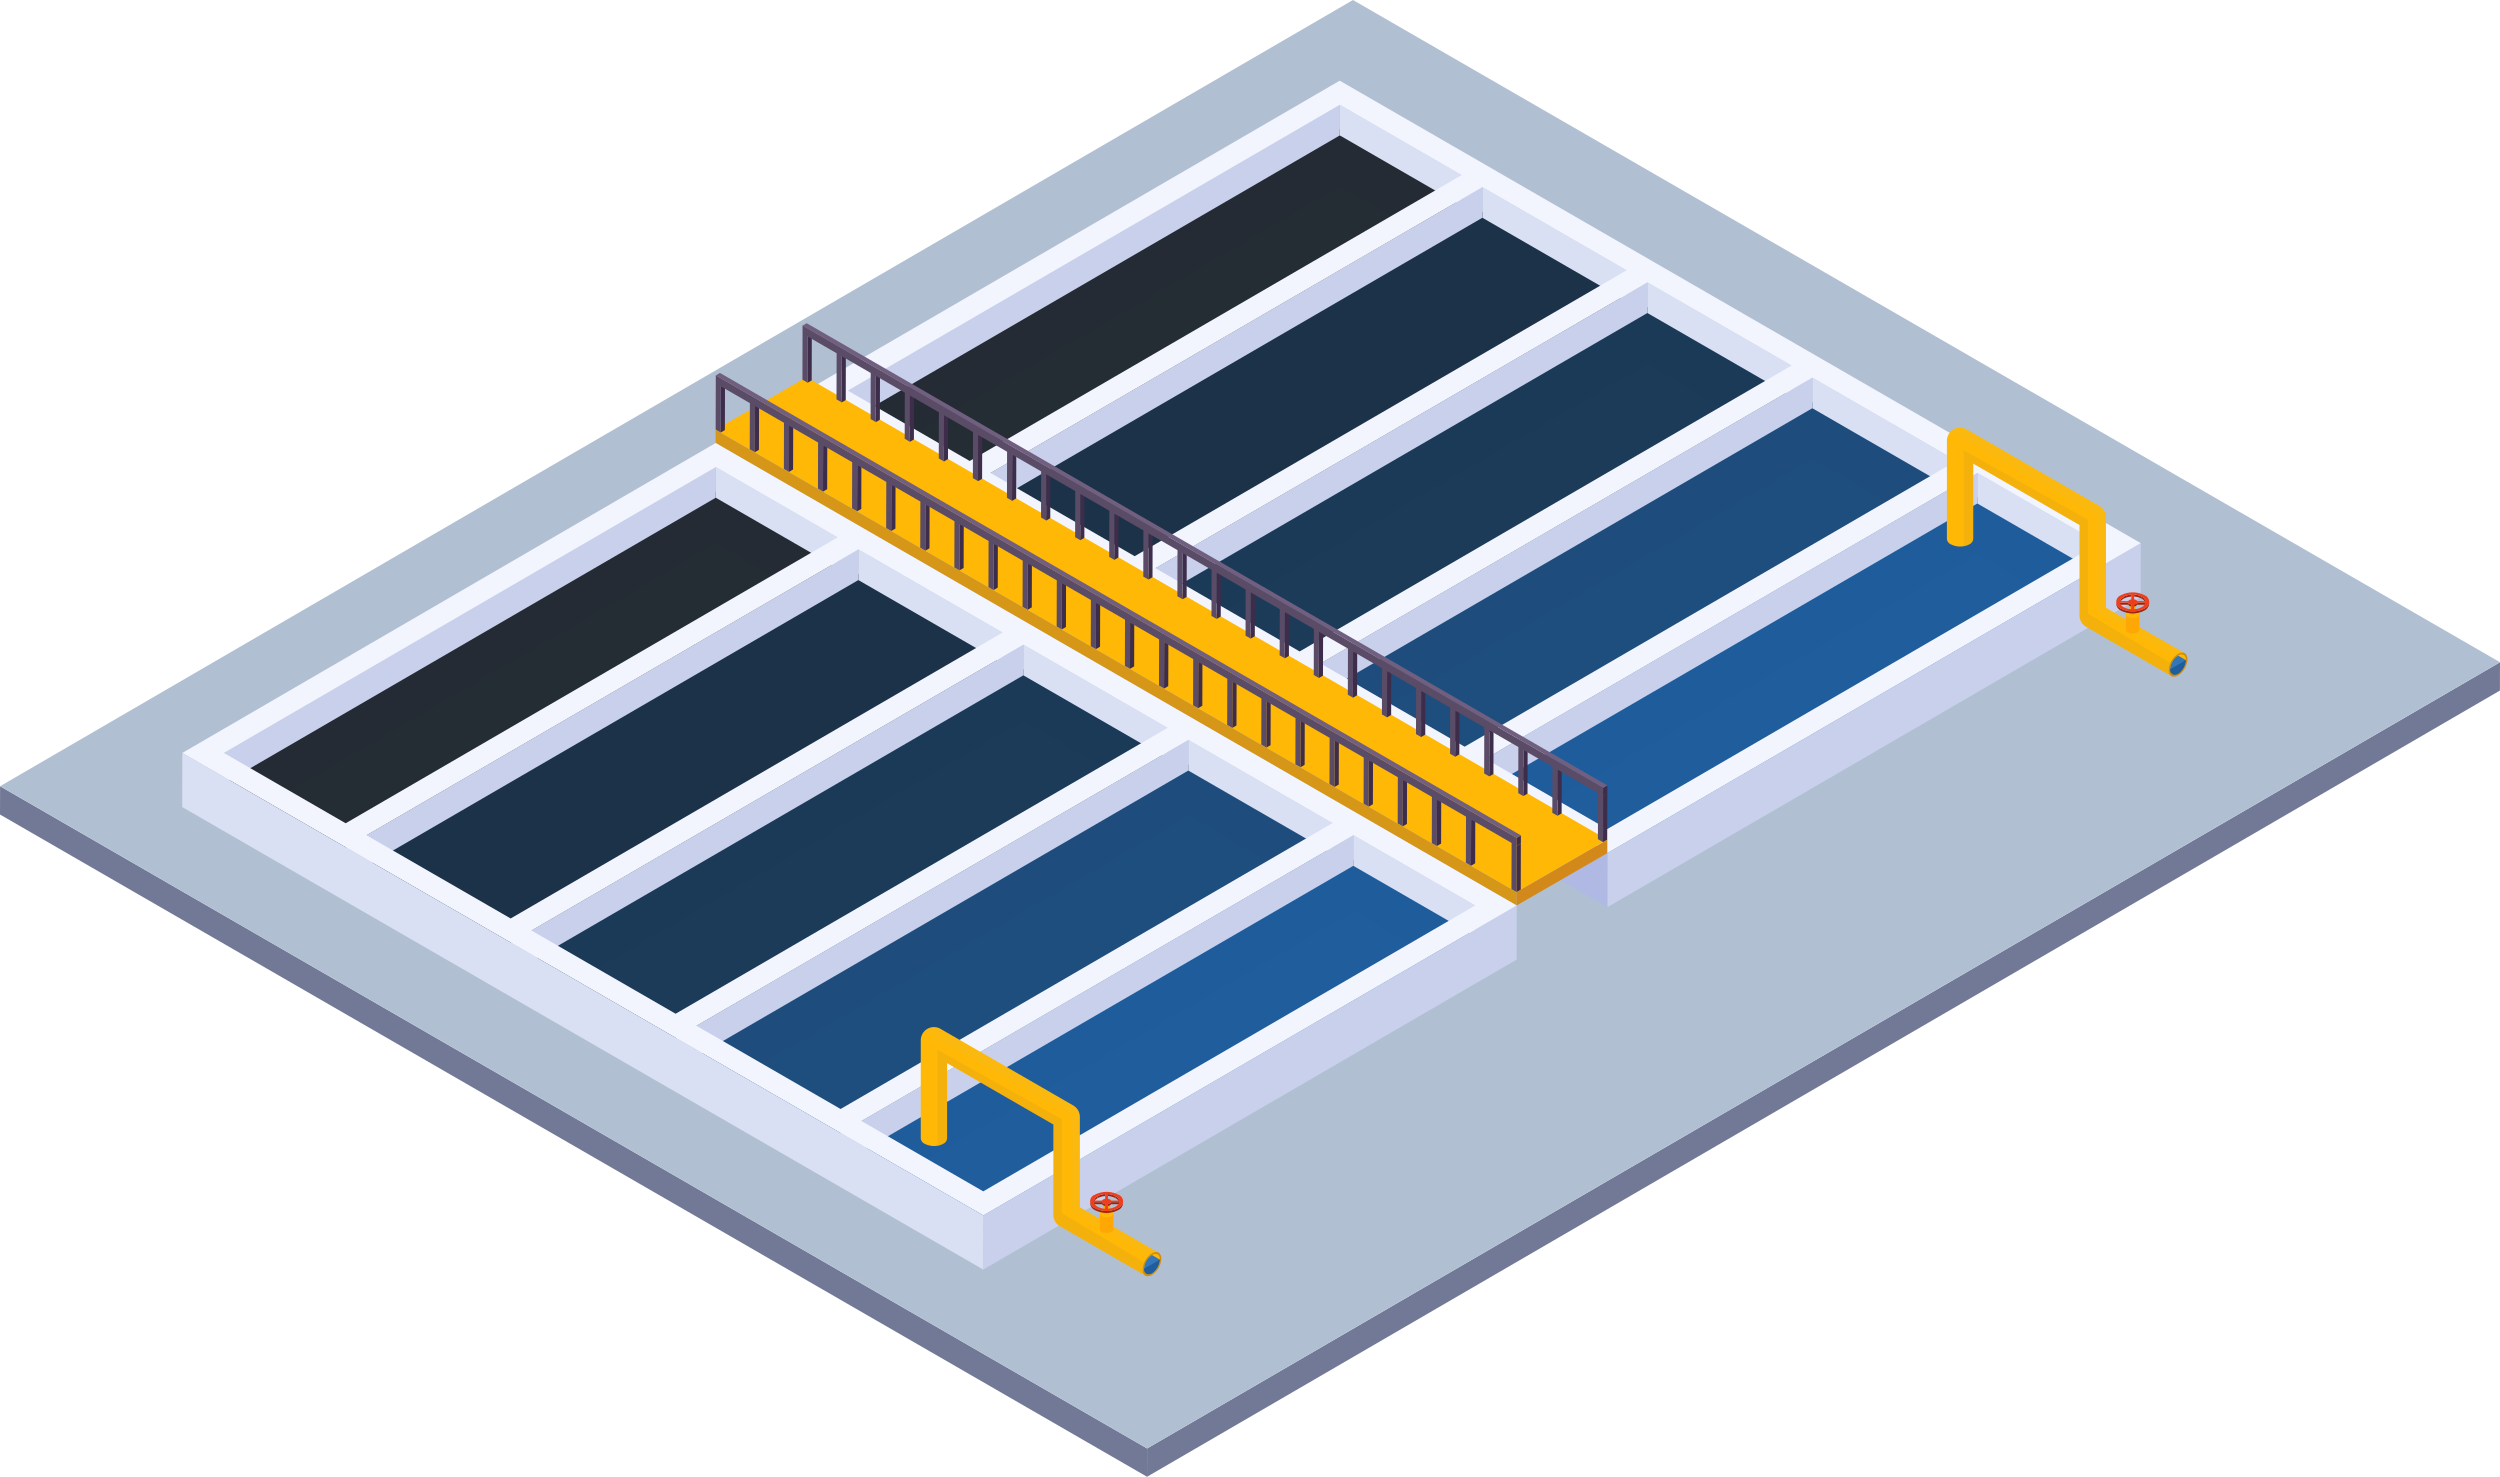 <svg xmlns="http://www.w3.org/2000/svg" xmlns:xlink="http://www.w3.org/1999/xlink" width="298.677" height="176.431" viewBox="0 0 298.677 176.431">
  <defs>
    <clipPath id="clip-path">
      <path id="Trazado_296748" data-name="Trazado 296748" d="M2263.986,195.438v.242a2.077,2.077,0,0,1,.913-.253v-.242A2.134,2.134,0,0,0,2263.986,195.438Z" transform="translate(-2263.986 -195.185)" fill="none"/>
    </clipPath>
    <clipPath id="clip-path-2">
      <path id="Trazado_296750" data-name="Trazado 296750" d="M2264.581,195.185v.242a2.094,2.094,0,0,1,.911.253l0-.242A2.141,2.141,0,0,0,2264.581,195.185Z" transform="translate(-2264.581 -195.185)" fill="none"/>
    </clipPath>
    <clipPath id="clip-path-3">
      <path id="Trazado_296753" data-name="Trazado 296753" d="M2263.776,195.835v.24a.813.813,0,0,1,.439-.527v-.242A.821.821,0,0,0,2263.776,195.835Z" transform="translate(-2263.776 -195.306)" fill="none"/>
    </clipPath>
    <clipPath id="clip-path-4">
      <path id="Trazado_296755" data-name="Trazado 296755" d="M2265.017,195.306l0,.242a.809.809,0,0,1,.433.527v-.24A.821.821,0,0,0,2265.017,195.306Z" transform="translate(-2265.017 -195.306)" fill="none"/>
    </clipPath>
    <clipPath id="clip-path-5">
      <path id="Trazado_296759" data-name="Trazado 296759" d="M2264.244,195.651l0,.24a.324.324,0,0,0,.136.134.663.663,0,0,0,.229.079v-.24a.719.719,0,0,1-.232-.079A.347.347,0,0,1,2264.244,195.651Z" transform="translate(-2264.244 -195.651)" fill="none"/>
    </clipPath>
    <clipPath id="clip-path-6">
      <path id="Trazado_296761" data-name="Trazado 296761" d="M2264.578,195.864v.24a.68.68,0,0,0,.232-.079.315.315,0,0,0,.138-.134v-.24a.368.368,0,0,1-.138.134A.726.726,0,0,1,2264.578,195.864Z" transform="translate(-2264.578 -195.651)" fill="none"/>
    </clipPath>
    <clipPath id="clip-path-7">
      <path id="Trazado_296764" data-name="Trazado 296764" d="M2263.559,195.613v.24a.982.982,0,0,0,.57.8,3.069,3.069,0,0,0,2.784,0,.981.981,0,0,0,.578-.811v-.24a.981.981,0,0,1-.581.809,3.064,3.064,0,0,1-2.781,0A.968.968,0,0,1,2263.559,195.613Z" transform="translate(-2263.559 -195.603)" fill="none"/>
    </clipPath>
    <clipPath id="clip-path-8">
      <path id="Trazado_296779" data-name="Trazado 296779" d="M2322.651,161.164l0,.242a2.11,2.11,0,0,1,.914-.253v-.242A2.149,2.149,0,0,0,2322.651,161.164Z" transform="translate(-2322.651 -160.911)" fill="none"/>
    </clipPath>
    <clipPath id="clip-path-9">
      <path id="Trazado_296781" data-name="Trazado 296781" d="M2323.247,160.911v.242a2.087,2.087,0,0,1,.911.253v-.242A2.154,2.154,0,0,0,2323.247,160.911Z" transform="translate(-2323.247 -160.911)" fill="none"/>
    </clipPath>
    <clipPath id="clip-path-10">
      <path id="Trazado_296784" data-name="Trazado 296784" d="M2322.441,161.561v.242a.826.826,0,0,1,.441-.529l0-.242A.833.833,0,0,0,2322.441,161.561Z" transform="translate(-2322.441 -161.032)" fill="none"/>
    </clipPath>
    <clipPath id="clip-path-11">
      <path id="Trazado_296786" data-name="Trazado 296786" d="M2323.683,161.032v.242a.816.816,0,0,1,.435.529l0-.242A.808.808,0,0,0,2323.683,161.032Z" transform="translate(-2323.683 -161.032)" fill="none"/>
    </clipPath>
    <clipPath id="clip-path-12">
      <path id="Trazado_296790" data-name="Trazado 296790" d="M2322.909,161.377v.242a.337.337,0,0,0,.136.132.675.675,0,0,0,.232.079l0-.24a.68.68,0,0,1-.229-.079A.341.341,0,0,1,2322.909,161.377Z" transform="translate(-2322.909 -161.377)" fill="none"/>
    </clipPath>
    <clipPath id="clip-path-13">
      <path id="Trazado_296792" data-name="Trazado 296792" d="M2323.244,161.59v.24a.679.679,0,0,0,.232-.079.344.344,0,0,0,.137-.132v-.242a.333.333,0,0,1-.136.134A.69.69,0,0,1,2323.244,161.59Z" transform="translate(-2323.244 -161.377)" fill="none"/>
    </clipPath>
    <clipPath id="clip-path-14">
      <path id="Trazado_296795" data-name="Trazado 296795" d="M2322.224,161.339l0,.24a.973.973,0,0,0,.57.8,3.064,3.064,0,0,0,2.781,0,.99.99,0,0,0,.581-.811l0-.24a.982.982,0,0,1-.579.811,3.064,3.064,0,0,1-2.781,0A.98.98,0,0,1,2322.224,161.339Z" transform="translate(-2322.224 -161.329)" fill="none"/>
    </clipPath>
  </defs>
  <g id="Grupo_840272" data-name="Grupo 840272" transform="translate(-2201.234 -126.918)">
    <g id="Grupo_840276" data-name="Grupo 840276" transform="translate(2201.234 126.918)">
      <g id="Grupo_840275" data-name="Grupo 840275" style="isolation: isolate">
        <g id="Grupo_840272-2" data-name="Grupo 840272" transform="translate(137.036 79.118)">
          <path id="Trazado_296629" data-name="Trazado 296629" d="M2428.452,164.78l-.01,3.383-161.63,93.929.009-3.384Z" transform="translate(-2266.812 -164.78)" fill="#727997"/>
        </g>
        <g id="Grupo_840273" data-name="Grupo 840273" transform="translate(0 93.929)">
          <path id="Trazado_296630" data-name="Trazado 296630" d="M2338.279,250.986l-.009,3.384-137.036-79.118.009-3.383Z" transform="translate(-2201.234 -171.868)" fill="#727997"/>
        </g>
        <g id="Grupo_840274" data-name="Grupo 840274" transform="translate(0.01)">
          <path id="Trazado_296631" data-name="Trazado 296631" d="M2499.905,206.037l-161.631,93.929-137.036-79.118,161.63-93.929Z" transform="translate(-2201.238 -126.918)" fill="#b0c0d2"/>
        </g>
      </g>
    </g>
    <g id="Grupo_840441" data-name="Grupo 840441" transform="translate(2223.002 136.555)">
      <g id="Grupo_840374" data-name="Grupo 840374">
        <g id="Grupo_840292" data-name="Grupo 840292" transform="translate(74.554)">
          <path id="Trazado_296632" data-name="Trazado 296632" d="M2293.948,194l58.768-34.153-17.217-9.94-58.768,34.152,17.218,9.94Z" transform="translate(-2215.29 -111.501)" fill="#1e4e7d"/>
          <path id="Trazado_296633" data-name="Trazado 296633" d="M2352.716,160.177l-5.332,3.1-11.886-6.862-53.435,31.053-2.492-1.439-2.84-1.639,53.436-31.054,5.332-3.1Z" transform="translate(-2215.29 -111.146)" fill="#1e4e7d" opacity="0.2" style="mix-blend-mode: multiply;isolation: isolate"/>
          <path id="Trazado_296634" data-name="Trazado 296634" d="M2284.516,188.558l58.769-34.152-17.217-9.94L2267.3,178.618l17.217,9.94Z" transform="translate(-2225.568 -117.435)" fill="#1b3b58"/>
          <path id="Trazado_296635" data-name="Trazado 296635" d="M2343.284,154.732l-5.332,3.1-11.884-6.862-53.438,31.053-2.494-1.44-2.837-1.638,53.437-31.055,5.332-3.1Z" transform="translate(-2225.568 -117.08)" fill="#1b3b58" opacity="0.2" style="mix-blend-mode: multiply;isolation: isolate"/>
          <path id="Trazado_296636" data-name="Trazado 296636" d="M2275.082,183.111l58.768-34.153-17.215-9.939-58.768,34.152,17.216,9.939Z" transform="translate(-2235.845 -123.369)" fill="#1c3248"/>
          <path id="Trazado_296637" data-name="Trazado 296637" d="M2333.85,149.285l-5.332,3.1-11.883-6.86L2263.2,176.577l-2.494-1.44-2.838-1.638,53.437-31.054,5.331-3.1Z" transform="translate(-2235.845 -123.013)" fill="#1c3248" opacity="0.2" style="mix-blend-mode: multiply;isolation: isolate"/>
          <path id="Trazado_296638" data-name="Trazado 296638" d="M2300.708,197.906l58.768-34.152-14.544-8.4-58.769,34.152,14.545,8.4Z" transform="translate(-2205.012 -105.567)" fill="#1f5d9c"/>
          <path id="Trazado_296639" data-name="Trazado 296639" d="M2359.476,164.081l-5.333,3.1-9.213-5.32L2291.5,192.915,2289,191.474l-2.838-1.638,53.435-31.053,5.332-3.1Z" transform="translate(-2205.011 -105.212)" fill="#1f5d9c" opacity="0.2" style="mix-blend-mode: multiply;isolation: isolate"/>
          <path id="Trazado_296640" data-name="Trazado 296640" d="M2264.259,176.862l58.768-34.153-14.545-8.4-58.769,34.152,14.546,8.4Z" transform="translate(-2244.731 -128.499)" fill="#242c34"/>
          <path id="Trazado_296641" data-name="Trazado 296641" d="M2323.025,143.036l-5.332,3.1-9.213-5.319-53.437,31.053-5.331-3.078,58.768-34.153Z" transform="translate(-2244.73 -128.143)" fill="#242c34" opacity="0.2" style="mix-blend-mode: multiply;isolation: isolate"/>
          <g id="Grupo_840291" data-name="Grupo 840291">
            <g id="Grupo_840290" data-name="Grupo 840290" style="isolation: isolate">
              <g id="Grupo_840277" data-name="Grupo 840277" transform="translate(63.74 2.88)">
                <path id="Trazado_296642" data-name="Trazado 296642" d="M2292.387,141.306l-.01,3.66-14.546-8.4.011-3.66Z" transform="translate(-2277.831 -132.908)" fill="#dae0f4"/>
              </g>
              <g id="Grupo_840278" data-name="Grupo 840278" transform="translate(80.779 12.717)">
                <path id="Trazado_296643" data-name="Trazado 296643" d="M2303.211,147.555l-.01,3.661-17.215-9.939.01-3.66Z" transform="translate(-2285.985 -137.616)" fill="#dae0f4"/>
              </g>
              <g id="Grupo_840279" data-name="Grupo 840279" transform="translate(100.489 24.097)">
                <path id="Trazado_296644" data-name="Trazado 296644" d="M2312.645,153l-.011,3.66-17.216-9.94.01-3.66Z" transform="translate(-2295.417 -143.061)" fill="#dae0f4"/>
              </g>
              <g id="Grupo_840280" data-name="Grupo 840280" transform="translate(4.972 2.88)">
                <path id="Trazado_296645" data-name="Trazado 296645" d="M2308.486,132.908l-.01,3.66-58.768,34.152.01-3.66Z" transform="translate(-2249.708 -132.908)" fill="#c8d0ec"/>
              </g>
              <g id="Grupo_840281" data-name="Grupo 840281" transform="translate(120.198 35.475)">
                <path id="Trazado_296646" data-name="Trazado 296646" d="M2322.076,158.447l-.011,3.66-17.216-9.94.01-3.66Z" transform="translate(-2304.849 -148.507)" fill="#dae0f4"/>
              </g>
              <g id="Grupo_840282" data-name="Grupo 840282" transform="translate(22.011 12.717)">
                <path id="Trazado_296647" data-name="Trazado 296647" d="M2316.64,137.616l-.01,3.66-58.768,34.153.01-3.661Z" transform="translate(-2257.862 -137.616)" fill="#c8d0ec"/>
              </g>
              <g id="Grupo_840283" data-name="Grupo 840283" transform="translate(139.909 46.856)">
                <path id="Trazado_296648" data-name="Trazado 296648" d="M2328.837,162.35l-.01,3.66-14.546-8.4.011-3.66Z" transform="translate(-2314.282 -153.953)" fill="#dae0f4"/>
              </g>
              <g id="Grupo_840284" data-name="Grupo 840284" transform="translate(41.721 24.097)">
                <path id="Trazado_296649" data-name="Trazado 296649" d="M2326.073,143.061l-.01,3.66-58.769,34.152.01-3.66Z" transform="translate(-2267.294 -143.061)" fill="#c8d0ec"/>
              </g>
              <g id="Grupo_840285" data-name="Grupo 840285" transform="translate(61.43 35.475)">
                <path id="Trazado_296650" data-name="Trazado 296650" d="M2335.5,148.507l-.01,3.66-58.769,34.152.01-3.66Z" transform="translate(-2276.725 -148.507)" fill="#c8d0ec"/>
              </g>
              <g id="Grupo_840286" data-name="Grupo 840286" transform="translate(81.141 46.856)">
                <path id="Trazado_296651" data-name="Trazado 296651" d="M2344.937,153.953l-.011,3.66-58.767,34.153.01-3.66Z" transform="translate(-2286.158 -153.953)" fill="#c8d0ec"/>
              </g>
              <g id="Grupo_840287" data-name="Grupo 840287" transform="translate(95.702 55.253)">
                <path id="Trazado_296652" data-name="Trazado 296652" d="M2356.861,157.971l-.01,6.463-63.724,37.033.01-6.463Z" transform="translate(-2293.127 -157.971)" fill="#c8d0ec"/>
              </g>
              <g id="Grupo_840288" data-name="Grupo 840288" transform="translate(0.011)">
                <path id="Trazado_296653" data-name="Trazado 296653" d="M2311.058,131.53l95.7,55.253-63.724,37.033-95.7-55.253ZM2325.98,211.1l58.768-34.151-17.217-9.941-58.768,34.151,17.217,9.94Zm-19.709-11.378,58.767-34.153-17.217-9.94-58.767,34.153,17.217,9.941Zm-19.712-11.38,58.77-34.153-17.217-9.938L2269.344,178.4l17.215,9.941Zm56.461,32.6,58.768-34.153-14.544-8.4-58.77,34.151,14.546,8.4Zm-76.17-43.977,58.77-34.151-14.546-8.4L2252.3,168.563l14.545,8.4Z" transform="translate(-2247.334 -131.53)" fill="#f2f4fe"/>
              </g>
              <g id="Grupo_840289" data-name="Grupo 840289" transform="translate(0 37.032)">
                <path id="Trazado_296654" data-name="Trazado 296654" d="M2343.041,204.505l-.01,6.463-95.7-55.254.01-6.464Z" transform="translate(-2247.329 -149.252)" fill="#afb9e3"/>
              </g>
            </g>
          </g>
        </g>
        <g id="Grupo_840357" data-name="Grupo 840357" transform="translate(63.722 28.974)">
          <g id="Grupo_840297" data-name="Grupo 840297" transform="translate(0.004 6.457)">
            <g id="Grupo_840296" data-name="Grupo 840296" style="isolation: isolate">
              <g id="Grupo_840293" data-name="Grupo 840293" transform="translate(0 6.267)">
                <path id="Trazado_296655" data-name="Trazado 296655" d="M2242.146,151.484l.005,1.616,95.679,55.24,0-1.616Z" transform="translate(-2242.146 -151.484)" fill="#d69617"/>
              </g>
              <g id="Grupo_840294" data-name="Grupo 840294" transform="translate(95.679 55.24)">
                <path id="Trazado_296656" data-name="Trazado 296656" d="M2287.933,181.187l0,1.616,10.855-6.267,0-1.616Z" transform="translate(-2287.933 -174.92)" fill="#d3891a"/>
              </g>
              <g id="Grupo_840295" data-name="Grupo 840295">
                <path id="Trazado_296657" data-name="Trazado 296657" d="M2242.146,154.752l95.679,55.24,10.854-6.267L2253,148.485Z" transform="translate(-2242.146 -148.485)" fill="#ffb806"/>
              </g>
            </g>
          </g>
          <g id="Grupo_840326" data-name="Grupo 840326" transform="translate(10.368)">
            <g id="Grupo_840325" data-name="Grupo 840325" style="isolation: isolate">
              <g id="Grupo_840298" data-name="Grupo 840298" transform="translate(0.61 1.322)">
                <path id="Trazado_296658" data-name="Trazado 296658" d="M2247.414,146.321l.505-.293-.016,5.509-.5.293Z" transform="translate(-2247.398 -146.028)" fill="#3d2d4a"/>
              </g>
              <g id="Grupo_840299" data-name="Grupo 840299" transform="translate(4.682 3.673)">
                <path id="Trazado_296659" data-name="Trazado 296659" d="M2249.362,147.446l.5-.293-.015,5.509-.505.293Z" transform="translate(-2249.347 -147.153)" fill="#3d2d4a"/>
              </g>
              <g id="Grupo_840300" data-name="Grupo 840300" transform="translate(8.756 6.024)">
                <path id="Trazado_296660" data-name="Trazado 296660" d="M2251.312,148.572l.505-.293-.016,5.509-.5.293Z" transform="translate(-2251.296 -148.278)" fill="#3d2d4a"/>
              </g>
              <g id="Grupo_840301" data-name="Grupo 840301" transform="translate(12.828 8.376)">
                <path id="Trazado_296661" data-name="Trazado 296661" d="M2253.26,149.7l.5-.293-.016,5.509-.5.293Z" transform="translate(-2253.245 -149.403)" fill="#3d2d4a"/>
              </g>
              <g id="Grupo_840302" data-name="Grupo 840302" transform="translate(16.9 10.727)">
                <path id="Trazado_296662" data-name="Trazado 296662" d="M2255.209,150.822l.5-.293-.015,5.509-.5.293Z" transform="translate(-2255.194 -150.529)" fill="#3d2d4a"/>
              </g>
              <g id="Grupo_840303" data-name="Grupo 840303" transform="translate(20.974 13.078)">
                <path id="Trazado_296663" data-name="Trazado 296663" d="M2257.159,151.947l.5-.293-.016,5.509-.5.293Z" transform="translate(-2257.143 -151.654)" fill="#3d2d4a"/>
              </g>
              <g id="Grupo_840304" data-name="Grupo 840304" transform="translate(25.046 15.429)">
                <path id="Trazado_296664" data-name="Trazado 296664" d="M2259.108,153.072l.5-.293-.016,5.509-.5.293Z" transform="translate(-2259.092 -152.779)" fill="#3d2d4a"/>
              </g>
              <g id="Grupo_840305" data-name="Grupo 840305" transform="translate(29.118 17.78)">
                <path id="Trazado_296665" data-name="Trazado 296665" d="M2261.056,154.2l.5-.293-.015,5.509-.5.293Z" transform="translate(-2261.04 -153.904)" fill="#3d2d4a"/>
              </g>
              <g id="Grupo_840306" data-name="Grupo 840306" transform="translate(33.192 20.132)">
                <path id="Trazado_296666" data-name="Trazado 296666" d="M2263.005,155.323l.5-.293-.015,5.509-.5.293Z" transform="translate(-2262.99 -155.029)" fill="#3d2d4a"/>
              </g>
              <g id="Grupo_840307" data-name="Grupo 840307" transform="translate(37.263 22.483)">
                <path id="Trazado_296667" data-name="Trazado 296667" d="M2264.954,156.448l.5-.293-.016,5.509-.505.293Z" transform="translate(-2264.938 -156.155)" fill="#3d2d4a"/>
              </g>
              <g id="Grupo_840308" data-name="Grupo 840308" transform="translate(41.336 24.834)">
                <path id="Trazado_296668" data-name="Trazado 296668" d="M2266.9,157.573l.5-.293-.016,5.509-.5.293Z" transform="translate(-2266.887 -157.28)" fill="#3d2d4a"/>
              </g>
              <g id="Grupo_840309" data-name="Grupo 840309" transform="translate(45.409 27.186)">
                <path id="Trazado_296669" data-name="Trazado 296669" d="M2268.852,158.7l.5-.293-.015,5.509-.5.293Z" transform="translate(-2268.836 -158.405)" fill="#3d2d4a"/>
              </g>
              <g id="Grupo_840310" data-name="Grupo 840310" transform="translate(49.481 29.537)">
                <path id="Trazado_296670" data-name="Trazado 296670" d="M2270.8,159.823l.505-.293-.016,5.509-.5.293Z" transform="translate(-2270.785 -159.53)" fill="#3d2d4a"/>
              </g>
              <g id="Grupo_840311" data-name="Grupo 840311" transform="translate(53.555 31.889)">
                <path id="Trazado_296671" data-name="Trazado 296671" d="M2272.75,160.949l.5-.293-.015,5.509-.5.293Z" transform="translate(-2272.734 -160.656)" fill="#3d2d4a"/>
              </g>
              <g id="Grupo_840312" data-name="Grupo 840312" transform="translate(57.627 34.24)">
                <path id="Trazado_296672" data-name="Trazado 296672" d="M2274.7,162.074l.5-.293-.015,5.509-.5.293Z" transform="translate(-2274.684 -161.781)" fill="#3d2d4a"/>
              </g>
              <g id="Grupo_840313" data-name="Grupo 840313" transform="translate(61.699 36.591)">
                <path id="Trazado_296673" data-name="Trazado 296673" d="M2276.648,163.2l.5-.293-.016,5.509-.5.293Z" transform="translate(-2276.632 -162.906)" fill="#3d2d4a"/>
              </g>
              <g id="Grupo_840314" data-name="Grupo 840314" transform="translate(65.772 38.943)">
                <path id="Trazado_296674" data-name="Trazado 296674" d="M2278.6,164.325l.5-.293-.016,5.509-.5.293Z" transform="translate(-2278.582 -164.031)" fill="#3d2d4a"/>
              </g>
              <g id="Grupo_840315" data-name="Grupo 840315" transform="translate(69.844 41.294)">
                <path id="Trazado_296675" data-name="Trazado 296675" d="M2280.545,165.45l.5-.293-.015,5.509-.5.293Z" transform="translate(-2280.53 -165.156)" fill="#3d2d4a"/>
              </g>
              <g id="Grupo_840316" data-name="Grupo 840316" transform="translate(73.917 43.645)">
                <path id="Trazado_296676" data-name="Trazado 296676" d="M2282.494,166.575l.5-.293-.015,5.509-.505.293Z" transform="translate(-2282.479 -166.282)" fill="#3d2d4a"/>
              </g>
              <g id="Grupo_840317" data-name="Grupo 840317" transform="translate(77.99 45.997)">
                <path id="Trazado_296677" data-name="Trazado 296677" d="M2284.443,167.7l.5-.293-.015,5.509-.5.293Z" transform="translate(-2284.428 -167.407)" fill="#3d2d4a"/>
              </g>
              <g id="Grupo_840318" data-name="Grupo 840318" transform="translate(82.063 48.348)">
                <path id="Trazado_296678" data-name="Trazado 296678" d="M2286.392,168.825l.5-.293-.015,5.509-.5.293Z" transform="translate(-2286.377 -168.532)" fill="#3d2d4a"/>
              </g>
              <g id="Grupo_840319" data-name="Grupo 840319" transform="translate(86.135 50.699)">
                <path id="Trazado_296679" data-name="Trazado 296679" d="M2288.341,169.95l.5-.293-.015,5.509-.5.293Z" transform="translate(-2288.326 -169.657)" fill="#3d2d4a"/>
              </g>
              <g id="Grupo_840320" data-name="Grupo 840320" transform="translate(90.208 53.051)">
                <path id="Trazado_296680" data-name="Trazado 296680" d="M2290.29,171.076l.505-.293-.016,5.509-.5.293Z" transform="translate(-2290.275 -170.783)" fill="#3d2d4a"/>
              </g>
              <g id="Grupo_840321" data-name="Grupo 840321" transform="translate(95.651 56.193)">
                <path id="Trazado_296681" data-name="Trazado 296681" d="M2292.9,172.58l.5-.293-.016,5.509-.5.293Z" transform="translate(-2292.88 -172.287)" fill="#3d2d4a"/>
              </g>
              <g id="Grupo_840322" data-name="Grupo 840322" transform="translate(0 0.293)">
                <path id="Trazado_296682" data-name="Trazado 296682" d="M2342.776,200.76l0,.969-.016,5.509-.61-.352.016-5.509-4.834-2.791-.015,5.509-.612-.353.016-5.509-3.462-2-.015,5.509-.611-.352.016-5.509-3.462-2-.015,5.509-.611-.352.016-5.509-3.462-2-.015,5.509-.612-.353.016-5.509-3.462-2-.016,5.509-.61-.352.016-5.509-3.462-2-.015,5.509-.61-.352.016-5.509-3.462-2-.016,5.509-.611-.353.016-5.509-3.462-2-.016,5.509-.61-.352.015-5.509-3.462-2-.015,5.509-.611-.352.015-5.509-3.174-1.833-.288-.166-.016,5.509-.612-.353.016-5.509-3.462-2-.015,5.509-.611-.352.016-5.509-3.462-2-.016,5.509-.611-.352.016-5.509-3.463-2-.016,5.509-.61-.352.015-5.509-3.462-2-.016,5.509-.61-.352.016-5.509-3.462-2-.015,5.509-.611-.352.016-5.509-3.463-2-.016,5.509-.61-.352.015-5.509-3.461-2-.016,5.509-.61-.352.016-5.509-3.462-2-.016,5.509-.61-.352.015-5.509-3.463-2-.015,5.509-.611-.352.016-5.509-3.462-2-.015,5.509-.611-.352.016-5.509-3.462-2-.016,5.509-.61-.352.015-5.509-3.463-2-.015,5.509-.61-.352.016-5.509-3.462-2-.016,5.509-.61-.352.015-5.509,0-.969Z" transform="translate(-2247.106 -145.536)" fill="#5a4b66"/>
              </g>
              <g id="Grupo_840323" data-name="Grupo 840323" transform="translate(95.667 55.224)">
                <path id="Trazado_296683" data-name="Trazado 296683" d="M2292.89,172.116l.5-.293,0,.969-.5.293Z" transform="translate(-2292.887 -171.823)" fill="#3d2d4a"/>
              </g>
              <g id="Grupo_840324" data-name="Grupo 840324" transform="translate(0.018)">
                <path id="Trazado_296684" data-name="Trazado 296684" d="M2247.115,145.689l.5-.293,95.652,55.224-.5.293Z" transform="translate(-2247.115 -145.395)" fill="#715f7f"/>
              </g>
            </g>
          </g>
          <g id="Grupo_840356" data-name="Grupo 840356" transform="translate(0 5.94)">
            <g id="Grupo_840355" data-name="Grupo 840355" style="isolation: isolate">
              <g id="Grupo_840327" data-name="Grupo 840327" transform="translate(0.611 1.322)">
                <path id="Trazado_296685" data-name="Trazado 296685" d="M2242.453,149.164l.5-.294-.015,5.512-.505.293Z" transform="translate(-2242.437 -148.871)" fill="#3d2d4a"/>
              </g>
              <g id="Grupo_840328" data-name="Grupo 840328" transform="translate(0.611 1.615)">
                <path id="Trazado_296686" data-name="Trazado 296686" d="M2242.437,154.523l.017-5.512Z" transform="translate(-2242.437 -149.011)" fill="#3d2d4a"/>
              </g>
              <g id="Grupo_840329" data-name="Grupo 840329" transform="translate(4.685 3.674)">
                <path id="Trazado_296687" data-name="Trazado 296687" d="M2244.4,150.29l.5-.294-.015,5.512-.5.293Z" transform="translate(-2244.387 -149.996)" fill="#3d2d4a"/>
              </g>
              <g id="Grupo_840330" data-name="Grupo 840330" transform="translate(8.76 6.027)">
                <path id="Trazado_296688" data-name="Trazado 296688" d="M2246.352,151.416l.5-.294-.015,5.512-.5.293Z" transform="translate(-2246.337 -151.122)" fill="#3d2d4a"/>
              </g>
              <g id="Grupo_840331" data-name="Grupo 840331" transform="translate(12.834 8.379)">
                <path id="Trazado_296689" data-name="Trazado 296689" d="M2248.3,152.541l.5-.293-.016,5.512-.505.293Z" transform="translate(-2248.286 -152.248)" fill="#3d2d4a"/>
              </g>
              <g id="Grupo_840332" data-name="Grupo 840332" transform="translate(16.908 10.731)">
                <path id="Trazado_296690" data-name="Trazado 296690" d="M2250.251,153.667l.5-.293-.015,5.512-.505.293Z" transform="translate(-2250.236 -153.374)" fill="#3d2d4a"/>
              </g>
              <g id="Grupo_840333" data-name="Grupo 840333" transform="translate(20.983 13.084)">
                <path id="Trazado_296691" data-name="Trazado 296691" d="M2252.2,154.793l.505-.293-.016,5.512-.505.293Z" transform="translate(-2252.186 -154.499)" fill="#3d2d4a"/>
              </g>
              <g id="Grupo_840334" data-name="Grupo 840334" transform="translate(25.057 15.436)">
                <path id="Trazado_296692" data-name="Trazado 296692" d="M2254.151,155.918l.5-.293-.015,5.512-.505.293Z" transform="translate(-2254.136 -155.625)" fill="#3d2d4a"/>
              </g>
              <g id="Grupo_840335" data-name="Grupo 840335" transform="translate(29.131 17.788)">
                <path id="Trazado_296693" data-name="Trazado 296693" d="M2256.1,157.044l.505-.293-.016,5.512-.5.293Z" transform="translate(-2256.085 -156.751)" fill="#3d2d4a"/>
              </g>
              <g id="Grupo_840336" data-name="Grupo 840336" transform="translate(33.206 20.141)">
                <path id="Trazado_296694" data-name="Trazado 296694" d="M2258.051,158.17l.505-.293-.016,5.511-.505.293Z" transform="translate(-2258.035 -157.877)" fill="#3d2d4a"/>
              </g>
              <g id="Grupo_840337" data-name="Grupo 840337" transform="translate(37.28 22.493)">
                <path id="Trazado_296695" data-name="Trazado 296695" d="M2260,159.3l.5-.293-.016,5.512-.505.293Z" transform="translate(-2259.985 -159.002)" fill="#3d2d4a"/>
              </g>
              <g id="Grupo_840338" data-name="Grupo 840338" transform="translate(41.354 24.845)">
                <path id="Trazado_296696" data-name="Trazado 296696" d="M2261.95,160.421l.505-.293-.016,5.512-.5.293Z" transform="translate(-2261.934 -160.128)" fill="#3d2d4a"/>
              </g>
              <g id="Grupo_840339" data-name="Grupo 840339" transform="translate(45.429 27.198)">
                <path id="Trazado_296697" data-name="Trazado 296697" d="M2263.9,161.547l.505-.293-.015,5.512-.505.293Z" transform="translate(-2263.885 -161.254)" fill="#3d2d4a"/>
              </g>
              <g id="Grupo_840340" data-name="Grupo 840340" transform="translate(49.503 29.55)">
                <path id="Trazado_296698" data-name="Trazado 296698" d="M2265.85,162.673l.505-.293-.016,5.512-.5.293Z" transform="translate(-2265.834 -162.379)" fill="#3d2d4a"/>
              </g>
              <g id="Grupo_840341" data-name="Grupo 840341" transform="translate(53.578 31.903)">
                <path id="Trazado_296699" data-name="Trazado 296699" d="M2267.8,163.8l.505-.293-.016,5.512-.505.293Z" transform="translate(-2267.784 -163.505)" fill="#3d2d4a"/>
              </g>
              <g id="Grupo_840342" data-name="Grupo 840342" transform="translate(57.652 34.255)">
                <path id="Trazado_296700" data-name="Trazado 296700" d="M2269.75,164.924l.5-.293-.016,5.511-.505.293Z" transform="translate(-2269.734 -164.631)" fill="#3d2d4a"/>
              </g>
              <g id="Grupo_840343" data-name="Grupo 840343" transform="translate(61.727 36.607)">
                <path id="Trazado_296701" data-name="Trazado 296701" d="M2271.7,166.05l.505-.293-.016,5.512-.505.293Z" transform="translate(-2271.683 -165.756)" fill="#3d2d4a"/>
              </g>
              <g id="Grupo_840344" data-name="Grupo 840344" transform="translate(65.801 38.96)">
                <path id="Trazado_296702" data-name="Trazado 296702" d="M2273.649,167.176l.505-.293-.015,5.512-.505.294Z" transform="translate(-2273.634 -166.882)" fill="#3d2d4a"/>
              </g>
              <g id="Grupo_840345" data-name="Grupo 840345" transform="translate(69.876 41.312)">
                <path id="Trazado_296703" data-name="Trazado 296703" d="M2275.6,168.3l.5-.293-.016,5.511-.5.294Z" transform="translate(-2275.583 -168.008)" fill="#3d2d4a"/>
              </g>
              <g id="Grupo_840346" data-name="Grupo 840346" transform="translate(73.949 43.664)">
                <path id="Trazado_296704" data-name="Trazado 296704" d="M2277.548,169.427l.505-.293-.016,5.512-.505.293Z" transform="translate(-2277.533 -169.133)" fill="#3d2d4a"/>
              </g>
              <g id="Grupo_840347" data-name="Grupo 840347" transform="translate(78.025 46.017)">
                <path id="Trazado_296705" data-name="Trazado 296705" d="M2279.5,170.553l.505-.293-.016,5.512-.505.294Z" transform="translate(-2279.483 -170.259)" fill="#3d2d4a"/>
              </g>
              <g id="Grupo_840348" data-name="Grupo 840348" transform="translate(82.099 48.369)">
                <path id="Trazado_296706" data-name="Trazado 296706" d="M2281.448,171.678l.5-.293-.016,5.512-.5.294Z" transform="translate(-2281.433 -171.385)" fill="#3d2d4a"/>
              </g>
              <g id="Grupo_840349" data-name="Grupo 840349" transform="translate(86.172 50.721)">
                <path id="Trazado_296707" data-name="Trazado 296707" d="M2283.4,172.8l.505-.293-.016,5.512-.5.294Z" transform="translate(-2283.382 -172.511)" fill="#3d2d4a"/>
              </g>
              <g id="Grupo_840350" data-name="Grupo 840350" transform="translate(90.248 53.074)">
                <path id="Trazado_296708" data-name="Trazado 296708" d="M2285.348,173.93l.5-.293-.015,5.512-.505.294Z" transform="translate(-2285.332 -173.637)" fill="#3d2d4a"/>
              </g>
              <g id="Grupo_840351" data-name="Grupo 840351" transform="translate(95.694 56.218)">
                <path id="Trazado_296709" data-name="Trazado 296709" d="M2287.954,175.435l.5-.293-.015,5.512-.505.293Z" transform="translate(-2287.938 -175.141)" fill="#3d2d4a"/>
              </g>
              <g id="Grupo_840352" data-name="Grupo 840352" transform="translate(0 0.293)">
                <path id="Trazado_296710" data-name="Trazado 296710" d="M2337.857,203.627l0,.97-.016,5.512-.611-.353.016-5.512-4.835-2.792-.016,5.512-.611-.353.016-5.512-3.463-2-.016,5.512-.61-.353.016-5.512-3.463-2-.015,5.512-.611-.353.015-5.512-3.463-2-.016,5.512-.612-.353.016-5.512-3.464-2-.015,5.512-.61-.352.015-5.512-3.463-2-.016,5.512-.611-.353.016-5.512-3.464-2-.016,5.512-.611-.353.016-5.512-3.464-2-.016,5.512-.611-.352.016-5.512-3.463-2-.016,5.512-.611-.352.016-5.512-3.175-1.833-.289-.167-.015,5.512-.611-.353.015-5.512-3.463-2-.015,5.512-.611-.352.016-5.512-3.464-2-.016,5.512-.611-.352.016-5.512-3.464-2-.016,5.512-.611-.352.016-5.512-3.463-2-.016,5.512-.611-.352.016-5.512-3.464-2-.016,5.512-.61-.352.015-5.512-3.464-2-.015,5.512-.611-.352.016-5.512-3.464-2-.015,5.511-.611-.352.016-5.512-3.463-2-.016,5.512-.61-.352.016-5.512-3.464-2-.016,5.512-.611-.352.016-5.512-3.463-2-.016,5.511-.611-.352.016-5.512-3.463-2-.015,5.512-.611-.353.015-5.512-3.464-2-.015,5.512-.611-.352.015-5.512-3.463-2-.016,5.512-.611-.352.016-5.512,0-.97Z" transform="translate(-2242.145 -148.379)" fill="#5a4b66"/>
              </g>
              <g id="Grupo_840353" data-name="Grupo 840353" transform="translate(95.71 55.249)">
                <path id="Trazado_296711" data-name="Trazado 296711" d="M2287.949,174.971l.5-.293,0,.97-.5.293Z" transform="translate(-2287.946 -174.677)" fill="#3d2d4a"/>
              </g>
              <g id="Grupo_840354" data-name="Grupo 840354" transform="translate(0.019)">
                <path id="Trazado_296712" data-name="Trazado 296712" d="M2242.154,148.532l.5-.293,95.694,55.249-.5.293Z" transform="translate(-2242.154 -148.238)" fill="#715f7f"/>
              </g>
            </g>
          </g>
        </g>
        <g id="Grupo_840373" data-name="Grupo 840373" transform="translate(0 43.287)">
          <path id="Trazado_296713" data-name="Trazado 296713" d="M2258.27,214.718l58.769-34.152-17.217-9.94-58.768,34.152,17.217,9.94Z" transform="translate(-2179.613 -132.217)" fill="#1e4e7d"/>
          <path id="Trazado_296714" data-name="Trazado 296714" d="M2248.838,209.272l58.768-34.152-17.216-9.94-58.769,34.152,17.217,9.94Z" transform="translate(-2189.89 -138.15)" fill="#1b3b58"/>
          <path id="Trazado_296715" data-name="Trazado 296715" d="M2239.4,203.826l58.768-34.153-17.214-9.939-58.769,34.153,17.215,9.939Z" transform="translate(-2200.167 -144.084)" fill="#1c3248"/>
          <path id="Trazado_296716" data-name="Trazado 296716" d="M2265.031,218.621l58.768-34.152-14.545-8.4-58.769,34.152,14.546,8.4Z" transform="translate(-2169.334 -126.282)" fill="#1f5d9c"/>
          <path id="Trazado_296717" data-name="Trazado 296717" d="M2228.58,197.577l58.768-34.152-14.545-8.4-58.769,34.153,14.545,8.4Z" transform="translate(-2209.052 -149.214)" fill="#242c34"/>
          <path id="Trazado_296718" data-name="Trazado 296718" d="M2317.039,180.566l-5.332,3.1-11.885-6.862-53.436,31.053-2.492-1.439-2.839-1.64,53.436-31.053,5.332-3.1Z" transform="translate(-2179.612 -132.217)" fill="#1e4e7d" opacity="0.2" style="mix-blend-mode: multiply;isolation: isolate"/>
          <path id="Trazado_296719" data-name="Trazado 296719" d="M2307.605,175.12l-5.332,3.1-11.884-6.862-53.438,31.053-2.494-1.44-2.837-1.638,53.437-31.055,5.332-3.1Z" transform="translate(-2189.89 -138.15)" fill="#1b3b58" opacity="0.2" style="mix-blend-mode: multiply;isolation: isolate"/>
          <path id="Trazado_296720" data-name="Trazado 296720" d="M2298.172,169.674l-5.332,3.1-11.883-6.86-53.436,31.054-2.495-1.44-2.837-1.638,53.437-31.055,5.331-3.1Z" transform="translate(-2200.167 -144.084)" fill="#1c3248" opacity="0.2" style="mix-blend-mode: multiply;isolation: isolate"/>
          <path id="Trazado_296721" data-name="Trazado 296721" d="M2323.8,184.469l-5.332,3.1-9.213-5.32L2255.818,213.3l-2.493-1.441-2.839-1.638,53.436-31.053,5.332-3.1Z" transform="translate(-2169.334 -126.282)" fill="#1f5d9c" opacity="0.2" style="mix-blend-mode: multiply;isolation: isolate"/>
          <ellipse id="Elipse_5666" data-name="Elipse 5666" cx="2.575" cy="1.487" rx="2.575" ry="1.487" transform="translate(87.268 81.493)" fill="#1f5d9c" opacity="0.2" style="mix-blend-mode: multiply;isolation: isolate"/>
          <path id="Trazado_296722" data-name="Trazado 296722" d="M2287.348,163.425l-5.333,3.1L2272.8,161.2l-53.436,31.053-5.332-3.078,58.768-34.153Z" transform="translate(-2209.052 -149.214)" fill="#242c34" opacity="0.2" style="mix-blend-mode: multiply;isolation: isolate"/>
          <g id="Grupo_840372" data-name="Grupo 840372">
            <g id="Grupo_840371" data-name="Grupo 840371" style="isolation: isolate">
              <g id="Grupo_840358" data-name="Grupo 840358" transform="translate(63.74 2.879)">
                <path id="Trazado_296723" data-name="Trazado 296723" d="M2256.708,162.02l-.01,3.66-14.546-8.4.011-3.66Z" transform="translate(-2242.153 -153.623)" fill="#dae0f4"/>
              </g>
              <g id="Grupo_840359" data-name="Grupo 840359" transform="translate(80.78 12.717)">
                <path id="Trazado_296724" data-name="Trazado 296724" d="M2267.532,168.27l-.01,3.66-17.215-9.939.01-3.661Z" transform="translate(-2250.307 -158.331)" fill="#dae0f4"/>
              </g>
              <g id="Grupo_840360" data-name="Grupo 840360" transform="translate(100.489 24.096)">
                <path id="Trazado_296725" data-name="Trazado 296725" d="M2276.967,173.716l-.01,3.66-17.217-9.94.011-3.66Z" transform="translate(-2259.74 -163.776)" fill="#dae0f4"/>
              </g>
              <g id="Grupo_840361" data-name="Grupo 840361" transform="translate(4.972 2.879)">
                <path id="Trazado_296726" data-name="Trazado 296726" d="M2272.809,153.623l-.011,3.66-58.769,34.152.011-3.661Z" transform="translate(-2214.03 -153.623)" fill="#c8d0ec"/>
              </g>
              <g id="Grupo_840362" data-name="Grupo 840362" transform="translate(120.198 35.475)">
                <path id="Trazado_296727" data-name="Trazado 296727" d="M2286.4,179.162l-.011,3.66-17.217-9.94.01-3.66Z" transform="translate(-2269.171 -169.222)" fill="#dae0f4"/>
              </g>
              <g id="Grupo_840363" data-name="Grupo 840363" transform="translate(22.011 12.717)">
                <path id="Trazado_296728" data-name="Trazado 296728" d="M2280.963,158.331l-.011,3.661-58.769,34.152.01-3.66Z" transform="translate(-2222.184 -158.331)" fill="#c8d0ec"/>
              </g>
              <g id="Grupo_840364" data-name="Grupo 840364" transform="translate(139.91 46.855)">
                <path id="Trazado_296729" data-name="Trazado 296729" d="M2293.16,183.065l-.011,3.66-14.544-8.4.01-3.66Z" transform="translate(-2278.604 -174.667)" fill="#dae0f4"/>
              </g>
              <g id="Grupo_840365" data-name="Grupo 840365" transform="translate(41.721 24.096)">
                <path id="Trazado_296730" data-name="Trazado 296730" d="M2290.4,163.776l-.011,3.66-58.768,34.153.01-3.66Z" transform="translate(-2231.616 -163.776)" fill="#c8d0ec"/>
              </g>
              <g id="Grupo_840366" data-name="Grupo 840366" transform="translate(61.43 35.475)">
                <path id="Trazado_296731" data-name="Trazado 296731" d="M2299.827,169.222l-.01,3.66-58.768,34.152.01-3.66Z" transform="translate(-2241.048 -169.222)" fill="#c8d0ec"/>
              </g>
              <g id="Grupo_840367" data-name="Grupo 840367" transform="translate(81.141 46.855)">
                <path id="Trazado_296732" data-name="Trazado 296732" d="M2309.26,174.667l-.01,3.66-58.769,34.152.01-3.66Z" transform="translate(-2250.481 -174.667)" fill="#c8d0ec"/>
              </g>
              <g id="Grupo_840368" data-name="Grupo 840368" transform="translate(95.702 55.253)">
                <path id="Trazado_296733" data-name="Trazado 296733" d="M2321.184,178.686l-.01,6.464-63.724,37.032.01-6.464Z" transform="translate(-2257.449 -178.686)" fill="#c8d0ec"/>
              </g>
              <g id="Grupo_840369" data-name="Grupo 840369" transform="translate(0.011)">
                <path id="Trazado_296734" data-name="Trazado 296734" d="M2275.38,152.245l95.7,55.253-63.724,37.033-95.7-55.255Zm14.923,79.568,58.767-34.153-17.217-9.938-58.768,34.151,17.217,9.941Zm-19.71-11.38,58.769-34.151-17.217-9.941-58.769,34.153,17.216,9.938Zm-19.71-11.38L2309.65,174.9l-17.214-9.938-58.77,34.151,17.217,9.938Zm56.459,32.6,58.77-34.153-14.547-8.4L2292.8,233.253l14.544,8.4Zm-76.168-43.977,58.767-34.151-14.543-8.4-58.77,34.151,14.546,8.4Z" transform="translate(-2211.656 -152.245)" fill="#f2f4fe"/>
              </g>
              <g id="Grupo_840370" data-name="Grupo 840370" transform="translate(0 37.032)">
                <path id="Trazado_296735" data-name="Trazado 296735" d="M2307.363,225.22l-.01,6.464-95.7-55.254.01-6.464Z" transform="translate(-2211.651 -169.966)" fill="#dae0f4"/>
              </g>
            </g>
          </g>
        </g>
      </g>
      <g id="Grupo_840407" data-name="Grupo 840407" transform="translate(88.234 113.075)">
        <g id="Grupo_840375" data-name="Grupo 840375">
          <path id="Trazado_296736" data-name="Trazado 296736" d="M2282.3,212.607l-.437.756-.493.855-.644,1.116-10.21-5.893a1.579,1.579,0,0,1-.789-1.365v-10.8l-12.707-7.337v8.988a.786.786,0,0,1-.46.648,1.98,1.98,0,0,1-.675.232l-.046.008a2.407,2.407,0,0,1-1.5-.24.778.778,0,0,1-.461-.656h0V187.216a1.573,1.573,0,0,1,2.361-1.362l15.855,9.153a1.574,1.574,0,0,1,.79,1.365v10.8Z" transform="translate(-2253.875 -185.642)" fill="#ffb806"/>
          <path id="Trazado_296737" data-name="Trazado 296737" d="M2279.625,213.888l-10.157-5.864a1.579,1.579,0,0,1-.789-1.365v-10.8l-12.706-7.337v8.988a.786.786,0,0,1-.46.648,1.979,1.979,0,0,1-.675.232V186.942l14.841,8.277v11.224l9.857,5.891h0a2.139,2.139,0,0,0-.2.855A.806.806,0,0,0,2279.625,213.888Z" transform="translate(-2252.826 -184.225)" fill="#d8a118" opacity="0.3" style="mix-blend-mode: multiply;isolation: isolate"/>
          <path id="Trazado_296738" data-name="Trazado 296738" d="M2281.978,212.551a.846.846,0,0,0-.7.119,1.718,1.718,0,0,0-.358.274l-9.338-5.439V196.126l-17.5-10a1.575,1.575,0,0,1,1.926-.276l15.855,9.153a1.575,1.575,0,0,1,.79,1.365v10.8Z" transform="translate(-2253.648 -185.642)" fill="#efbb35" opacity="0.2" style="mix-blend-mode: screen;isolation: isolate"/>
          <path id="Trazado_296739" data-name="Trazado 296739" d="M2266.56,200.591c0,.713.5,1,1.118.646a2.468,2.468,0,0,0,1.117-1.935c0-.715-.5-1-1.117-.646A2.469,2.469,0,0,0,2266.56,200.591Z" transform="translate(-2240.052 -171.628)" fill="#cf8c0f"/>
          <path id="Trazado_296740" data-name="Trazado 296740" d="M2266.643,200.375a.884.884,0,0,0,.079.393c.144.3.477.378.866.155a2.089,2.089,0,0,0,.946-1.638c0-.6-.424-.846-.946-.545A2.085,2.085,0,0,0,2266.643,200.375Z" transform="translate(-2239.962 -171.512)" fill="#ffb806"/>
          <path id="Trazado_296741" data-name="Trazado 296741" d="M2266.643,200.307a.884.884,0,0,0,.079.393c.389.159.715.24.866.155.522-.3.946-1.638.946-1.638l-.946-.545A2.085,2.085,0,0,0,2266.643,200.307Z" transform="translate(-2239.962 -171.444)" fill="#3477b9"/>
          <path id="Trazado_296742" data-name="Trazado 296742" d="M2266.643,200.025c0,.6.422.846.945.545a2.089,2.089,0,0,0,.946-1.638Z" transform="translate(-2239.962 -171.16)" fill="#1f5d9c"/>
        </g>
        <g id="Grupo_840406" data-name="Grupo 840406" transform="translate(20.236 19.681)">
          <g id="Grupo_840376" data-name="Grupo 840376" transform="translate(1.153 2.109)">
            <path id="Trazado_296743" data-name="Trazado 296743" d="M2264.113,196.39v.324c0,.021,0,1.611,0,1.632h0a.379.379,0,0,0,.2.27,1.283,1.283,0,0,0,1.146.029c.195-.1.289-.236.278-.37v-1.906l-.1.036a.543.543,0,0,0-.1-.077,1.285,1.285,0,0,0-1.147-.029.594.594,0,0,0-.2.15Z" transform="translate(-2264.111 -195.952)" fill="#ffa805"/>
            <path id="Trazado_296744" data-name="Trazado 296744" d="M2264.391,196.19a1.285,1.285,0,0,1,1.147.029c.294.188.257.478-.082.65a1.29,1.29,0,0,1-1.146-.029C2264.015,196.652,2264.052,196.361,2264.391,196.19Z" transform="translate(-2264.111 -196.069)" fill="#ffb806"/>
          </g>
          <g id="Grupo_840377" data-name="Grupo 840377" transform="translate(1.576 1.131)">
            <path id="Trazado_296745" data-name="Trazado 296745" d="M2264.315,195.755v1.172c0,.01,0-.008,0,0h0a.181.181,0,0,0,.094.13.612.612,0,0,0,.55.012.2.2,0,0,0,.134-.178v-1.147l-.048.017a.213.213,0,0,0-.046-.038.619.619,0,0,0-.55-.015.3.3,0,0,0-.1.073Z" transform="translate(-2264.313 -195.545)" fill="#ffa805"/>
            <path id="Trazado_296746" data-name="Trazado 296746" d="M2264.448,195.659a.619.619,0,0,1,.55.015c.14.09.123.23-.04.311a.619.619,0,0,1-.55-.015C2264.269,195.88,2264.285,195.742,2264.448,195.659Z" transform="translate(-2264.313 -195.602)" fill="#ffb806"/>
          </g>
          <g id="Grupo_840405" data-name="Grupo 840405">
            <g id="Grupo_840404" data-name="Grupo 840404" style="isolation: isolate">
              <g id="Grupo_840380" data-name="Grupo 840380" transform="translate(0.893 0.261)" style="isolation: isolate">
                <g id="Grupo_840379" data-name="Grupo 840379" clip-path="url(#clip-path)">
                  <g id="Grupo_840378" data-name="Grupo 840378" style="isolation: isolate">
                    <path id="Trazado_296747" data-name="Trazado 296747" d="M2263.986,195.438v.242a2.077,2.077,0,0,1,.913-.253v-.242a2.134,2.134,0,0,0-.913.253Z" transform="translate(-2263.986 -195.185)" fill="#992711"/>
                  </g>
                </g>
              </g>
              <g id="Grupo_840383" data-name="Grupo 840383" transform="translate(2.136 0.261)" style="isolation: isolate">
                <g id="Grupo_840382" data-name="Grupo 840382" clip-path="url(#clip-path-2)">
                  <g id="Grupo_840381" data-name="Grupo 840381" style="isolation: isolate">
                    <path id="Trazado_296749" data-name="Trazado 296749" d="M2264.581,195.185v.242a2.094,2.094,0,0,1,.911.253l0-.242a2.141,2.141,0,0,0-.91-.253Z" transform="translate(-2264.581 -195.185)" fill="#992711"/>
                  </g>
                </g>
              </g>
              <g id="Grupo_840384" data-name="Grupo 840384" transform="translate(2.135 0.261)">
                <path id="Trazado_296751" data-name="Trazado 296751" d="M2264.581,195.753v-.568Z" transform="translate(-2264.581 -195.185)" fill="#80210f"/>
              </g>
              <g id="Grupo_840387" data-name="Grupo 840387" transform="translate(0.454 0.514)" style="isolation: isolate">
                <g id="Grupo_840386" data-name="Grupo 840386" clip-path="url(#clip-path-3)">
                  <g id="Grupo_840385" data-name="Grupo 840385" style="isolation: isolate">
                    <path id="Trazado_296752" data-name="Trazado 296752" d="M2263.776,195.835v.24a.813.813,0,0,1,.439-.527v-.242a.821.821,0,0,0-.439.529Z" transform="translate(-2263.776 -195.306)" fill="#992711"/>
                  </g>
                </g>
              </g>
              <g id="Grupo_840390" data-name="Grupo 840390" transform="translate(3.047 0.514)" style="isolation: isolate">
                <g id="Grupo_840389" data-name="Grupo 840389" clip-path="url(#clip-path-4)">
                  <g id="Grupo_840388" data-name="Grupo 840388" style="isolation: isolate">
                    <path id="Trazado_296754" data-name="Trazado 296754" d="M2265.017,195.306l0,.242a.809.809,0,0,1,.433.527v-.24a.821.821,0,0,0-.435-.529Z" transform="translate(-2265.017 -195.306)" fill="#992711"/>
                  </g>
                </g>
              </g>
              <g id="Grupo_840391" data-name="Grupo 840391" transform="translate(0.452 1.234)">
                <path id="Trazado_296756" data-name="Trazado 296756" d="M2263.775,195.651v.241h.981v-.241Z" transform="translate(-2263.775 -195.651)" fill="#932611"/>
              </g>
              <g id="Grupo_840392" data-name="Grupo 840392" transform="translate(2.499 1.234)">
                <path id="Trazado_296757" data-name="Trazado 296757" d="M2264.755,195.651v.241h.981v-.241Z" transform="translate(-2264.755 -195.651)" fill="#932611"/>
              </g>
              <g id="Grupo_840395" data-name="Grupo 840395" transform="translate(1.432 1.234)" style="isolation: isolate">
                <g id="Grupo_840394" data-name="Grupo 840394" clip-path="url(#clip-path-5)">
                  <g id="Grupo_840393" data-name="Grupo 840393" style="isolation: isolate">
                    <path id="Trazado_296758" data-name="Trazado 296758" d="M2264.244,195.651l0,.24a.324.324,0,0,0,.136.134.663.663,0,0,0,.229.079v-.24a.719.719,0,0,1-.232-.079.347.347,0,0,1-.136-.134Z" transform="translate(-2264.244 -195.651)" fill="#992711"/>
                  </g>
                </g>
              </g>
              <g id="Grupo_840398" data-name="Grupo 840398" transform="translate(2.129 1.234)" style="isolation: isolate">
                <g id="Grupo_840397" data-name="Grupo 840397" clip-path="url(#clip-path-6)">
                  <g id="Grupo_840396" data-name="Grupo 840396" style="isolation: isolate">
                    <path id="Trazado_296760" data-name="Trazado 296760" d="M2264.578,195.864v.24a.68.68,0,0,0,.232-.079.315.315,0,0,0,.138-.134v-.24a.368.368,0,0,1-.138.134.726.726,0,0,1-.232.079Z" transform="translate(-2264.578 -195.651)" fill="#992711"/>
                  </g>
                </g>
              </g>
              <g id="Grupo_840399" data-name="Grupo 840399" transform="translate(2.127 1.448)">
                <path id="Trazado_296762" data-name="Trazado 296762" d="M2264.576,196.321v.241l0-.567v-.241Z" transform="translate(-2264.576 -195.753)" fill="#80210f"/>
              </g>
              <g id="Grupo_840402" data-name="Grupo 840402" transform="translate(0.001 1.134)" style="isolation: isolate">
                <g id="Grupo_840401" data-name="Grupo 840401" clip-path="url(#clip-path-7)">
                  <g id="Grupo_840400" data-name="Grupo 840400" style="isolation: isolate">
                    <path id="Trazado_296763" data-name="Trazado 296763" d="M2263.559,195.613v.24a.982.982,0,0,0,.57.8,3.069,3.069,0,0,0,2.784,0,.981.981,0,0,0,.578-.811v-.24a.981.981,0,0,1-.581.809,3.064,3.064,0,0,1-2.781,0,.968.968,0,0,1-.57-.8Z" transform="translate(-2263.559 -195.603)" fill="#992711"/>
                  </g>
                </g>
              </g>
              <g id="Grupo_840403" data-name="Grupo 840403">
                <path id="Trazado_296765" data-name="Trazado 296765" d="M2266.919,195.394a.849.849,0,0,1-.008,1.609,3.064,3.064,0,0,1-2.781,0,.85.85,0,0,1,.011-1.609A3.059,3.059,0,0,1,2266.919,195.394Zm-2.468.18a.823.823,0,0,0-.439.529h.978a.364.364,0,0,1,.14-.134.684.684,0,0,1,.229-.079l0-.568a2.137,2.137,0,0,0-.913.253Zm.9,1.5,0-.568a.721.721,0,0,1-.232-.079.347.347,0,0,1-.136-.134h-.981a.824.824,0,0,0,.433.529,2.105,2.105,0,0,0,.911.253Zm1.251-1.5a2.142,2.142,0,0,0-.91-.253l0,.568a.666.666,0,0,1,.229.079.361.361,0,0,1,.139.134h.98a.822.822,0,0,0-.435-.529Zm-.006,1.25a.831.831,0,0,0,.439-.529h-.98a.368.368,0,0,1-.138.134.722.722,0,0,1-.232.079l0,.568a2.114,2.114,0,0,0,.913-.253Z" transform="translate(-2263.559 -195.06)" fill="#f03d1b"/>
              </g>
            </g>
          </g>
        </g>
      </g>
      <path id="Trazado_296766" data-name="Trazado 296766" d="M2316.474,157.405a4.024,4.024,0,0,0-3.642,0,1.11,1.11,0,0,0,0,2.1,4.024,4.024,0,0,0,3.642,0A1.11,1.11,0,0,0,2316.474,157.405Z" transform="translate(-2102.219 -103.81)" fill="#1f5d9c" opacity="0.2" style="mix-blend-mode: multiply;isolation: isolate"/>
      <g id="Grupo_840440" data-name="Grupo 840440" transform="translate(210.824 41.454)">
        <g id="Grupo_840408" data-name="Grupo 840408">
          <path id="Trazado_296767" data-name="Trazado 296767" d="M2340.966,178.333l-.436.756-.494.857-.644,1.114-10.208-5.893a1.579,1.579,0,0,1-.788-1.365v-10.8l-12.707-7.337v8.988a.786.786,0,0,1-.462.648,1.97,1.97,0,0,1-.675.232l-.046.008a2.41,2.41,0,0,1-1.5-.24.774.774,0,0,1-.46-.654h0V152.942a1.569,1.569,0,0,1,.436-1.087,1.48,1.48,0,0,1,.351-.276,1.568,1.568,0,0,1,1.573,0l15.856,9.155a1.572,1.572,0,0,1,.788,1.362v10.8Z" transform="translate(-2312.54 -151.368)" fill="#ffb806"/>
          <path id="Trazado_296768" data-name="Trazado 296768" d="M2338.291,179.614l-10.156-5.864a1.579,1.579,0,0,1-.788-1.365v-10.8l-12.707-7.337v8.988a.786.786,0,0,1-.462.648,1.967,1.967,0,0,1-.675.232V152.668l14.843,8.279v11.221l9.857,5.891h0a2.136,2.136,0,0,0-.2.855A.809.809,0,0,0,2338.291,179.614Z" transform="translate(-2311.491 -149.951)" fill="#d8a118" opacity="0.3" style="mix-blend-mode: multiply;isolation: isolate"/>
          <path id="Trazado_296769" data-name="Trazado 296769" d="M2340.641,178.279a.832.832,0,0,0-.7.117,1.734,1.734,0,0,0-.357.274l-9.339-5.439V161.854l-17.495-10a1.489,1.489,0,0,1,.351-.276,1.569,1.569,0,0,1,1.574,0l15.856,9.155a1.572,1.572,0,0,1,.788,1.362v10.8Z" transform="translate(-2312.312 -151.368)" fill="#efbb35" opacity="0.2" style="mix-blend-mode: screen;isolation: isolate"/>
          <path id="Trazado_296770" data-name="Trazado 296770" d="M2325.226,166.317c0,.713.5,1,1.118.646a2.473,2.473,0,0,0,1.118-1.935c0-.713-.5-1-1.118-.646A2.465,2.465,0,0,0,2325.226,166.317Z" transform="translate(-2298.716 -137.354)" fill="#cf8c0f"/>
          <path id="Trazado_296771" data-name="Trazado 296771" d="M2325.308,166.1a.9.9,0,0,0,.079.391c.146.3.479.378.867.155a2.089,2.089,0,0,0,.946-1.638c0-.6-.424-.846-.946-.545A2.089,2.089,0,0,0,2325.308,166.1Z" transform="translate(-2298.627 -137.238)" fill="#ffb806"/>
          <path id="Trazado_296772" data-name="Trazado 296772" d="M2325.308,166.035a.9.9,0,0,0,.079.391c.388.161.717.24.867.155.522-.3.946-1.638.946-1.638l-.946-.545A2.089,2.089,0,0,0,2325.308,166.035Z" transform="translate(-2298.627 -137.17)" fill="#3477b9"/>
          <path id="Trazado_296773" data-name="Trazado 296773" d="M2325.308,165.751c0,.6.424.846.946.545a2.087,2.087,0,0,0,.944-1.638Z" transform="translate(-2298.627 -136.886)" fill="#1f5d9c"/>
        </g>
        <g id="Grupo_840439" data-name="Grupo 840439" transform="translate(20.236 19.681)">
          <g id="Grupo_840409" data-name="Grupo 840409" transform="translate(1.153 2.109)">
            <path id="Trazado_296774" data-name="Trazado 296774" d="M2322.778,162.116v.324c0,.021,0,1.611,0,1.632h0a.379.379,0,0,0,.2.27,1.287,1.287,0,0,0,1.148.029c.195-.1.289-.234.279-.37v-1.906l-.1.036a.491.491,0,0,0-.1-.077,1.286,1.286,0,0,0-1.148-.029.681.681,0,0,0-.2.15Z" transform="translate(-2322.776 -161.678)" fill="#ffa805"/>
            <path id="Trazado_296775" data-name="Trazado 296775" d="M2323.055,161.916a1.289,1.289,0,0,1,1.149.029c.293.188.257.479-.082.65a1.284,1.284,0,0,1-1.147-.029C2322.682,162.378,2322.717,162.087,2323.055,161.916Z" transform="translate(-2322.776 -161.795)" fill="#ffb806"/>
          </g>
          <g id="Grupo_840410" data-name="Grupo 840410" transform="translate(1.578 1.132)">
            <path id="Trazado_296776" data-name="Trazado 296776" d="M2322.98,161.483v1.17c0,.01,0-.008,0,0h0a.183.183,0,0,0,.094.13.612.612,0,0,0,.55.013c.092-.046.138-.113.134-.176v-1.149l-.048.017a.274.274,0,0,0-.048-.038.618.618,0,0,0-.55-.015.3.3,0,0,0-.1.073Z" transform="translate(-2322.979 -161.271)" fill="#ffa805"/>
            <path id="Trazado_296777" data-name="Trazado 296777" d="M2323.112,161.387a.612.612,0,0,1,.55.013c.142.09.125.23-.037.311a.612.612,0,0,1-.55-.015C2322.932,161.608,2322.952,161.468,2323.112,161.387Z" transform="translate(-2322.979 -161.328)" fill="#ffb806"/>
          </g>
          <g id="Grupo_840438" data-name="Grupo 840438">
            <g id="Grupo_840437" data-name="Grupo 840437" style="isolation: isolate">
              <g id="Grupo_840413" data-name="Grupo 840413" transform="translate(0.892 0.261)" style="isolation: isolate">
                <g id="Grupo_840412" data-name="Grupo 840412" clip-path="url(#clip-path-8)">
                  <g id="Grupo_840411" data-name="Grupo 840411" style="isolation: isolate">
                    <path id="Trazado_296778" data-name="Trazado 296778" d="M2322.651,161.164l0,.242a2.11,2.11,0,0,1,.914-.253v-.242a2.149,2.149,0,0,0-.916.253Z" transform="translate(-2322.651 -160.911)" fill="#992711"/>
                  </g>
                </g>
              </g>
              <g id="Grupo_840416" data-name="Grupo 840416" transform="translate(2.138 0.261)" style="isolation: isolate">
                <g id="Grupo_840415" data-name="Grupo 840415" clip-path="url(#clip-path-9)">
                  <g id="Grupo_840414" data-name="Grupo 840414" style="isolation: isolate">
                    <path id="Trazado_296780" data-name="Trazado 296780" d="M2323.247,160.911v.242a2.087,2.087,0,0,1,.911.253v-.242a2.154,2.154,0,0,0-.911-.253Z" transform="translate(-2323.247 -160.911)" fill="#992711"/>
                  </g>
                </g>
              </g>
              <g id="Grupo_840417" data-name="Grupo 840417" transform="translate(2.135 0.262)">
                <path id="Trazado_296782" data-name="Trazado 296782" d="M2323.246,161.48v.241l0-.568v-.241Z" transform="translate(-2323.246 -160.911)" fill="#80210f"/>
              </g>
              <g id="Grupo_840420" data-name="Grupo 840420" transform="translate(0.453 0.514)" style="isolation: isolate">
                <g id="Grupo_840419" data-name="Grupo 840419" clip-path="url(#clip-path-10)">
                  <g id="Grupo_840418" data-name="Grupo 840418" style="isolation: isolate">
                    <path id="Trazado_296783" data-name="Trazado 296783" d="M2322.441,161.561v.242a.826.826,0,0,1,.441-.529l0-.242a.833.833,0,0,0-.439.529Z" transform="translate(-2322.441 -161.032)" fill="#992711"/>
                  </g>
                </g>
              </g>
              <g id="Grupo_840423" data-name="Grupo 840423" transform="translate(3.049 0.514)" style="isolation: isolate">
                <g id="Grupo_840422" data-name="Grupo 840422" clip-path="url(#clip-path-11)">
                  <g id="Grupo_840421" data-name="Grupo 840421" style="isolation: isolate">
                    <path id="Trazado_296785" data-name="Trazado 296785" d="M2323.683,161.032v.242a.816.816,0,0,1,.435.529l0-.242a.808.808,0,0,0-.432-.529Z" transform="translate(-2323.683 -161.032)" fill="#992711"/>
                  </g>
                </g>
              </g>
              <g id="Grupo_840424" data-name="Grupo 840424" transform="translate(0.453 1.235)">
                <path id="Trazado_296787" data-name="Trazado 296787" d="M2322.441,161.377v.241h.981v-.241Z" transform="translate(-2322.441 -161.377)" fill="#932611"/>
              </g>
              <g id="Grupo_840425" data-name="Grupo 840425" transform="translate(2.5 1.235)">
                <path id="Trazado_296788" data-name="Trazado 296788" d="M2323.421,161.377v.241h.981v-.241Z" transform="translate(-2323.421 -161.377)" fill="#932611"/>
              </g>
              <g id="Grupo_840428" data-name="Grupo 840428" transform="translate(1.433 1.234)" style="isolation: isolate">
                <g id="Grupo_840427" data-name="Grupo 840427" clip-path="url(#clip-path-12)">
                  <g id="Grupo_840426" data-name="Grupo 840426" style="isolation: isolate">
                    <path id="Trazado_296789" data-name="Trazado 296789" d="M2322.909,161.377v.242a.337.337,0,0,0,.136.132.675.675,0,0,0,.232.079l0-.24a.68.68,0,0,1-.229-.079.341.341,0,0,1-.136-.134Z" transform="translate(-2322.909 -161.377)" fill="#992711"/>
                  </g>
                </g>
              </g>
              <g id="Grupo_840431" data-name="Grupo 840431" transform="translate(2.131 1.234)" style="isolation: isolate">
                <g id="Grupo_840430" data-name="Grupo 840430" clip-path="url(#clip-path-13)">
                  <g id="Grupo_840429" data-name="Grupo 840429" style="isolation: isolate">
                    <path id="Trazado_296791" data-name="Trazado 296791" d="M2323.244,161.59v.24a.679.679,0,0,0,.232-.079.344.344,0,0,0,.137-.132v-.242a.333.333,0,0,1-.136.134.69.69,0,0,1-.232.079Z" transform="translate(-2323.244 -161.377)" fill="#992711"/>
                  </g>
                </g>
              </g>
              <g id="Grupo_840432" data-name="Grupo 840432" transform="translate(2.127 1.448)">
                <path id="Trazado_296793" data-name="Trazado 296793" d="M2323.242,162.047v.241l0-.568v-.241Z" transform="translate(-2323.242 -161.479)" fill="#80210f"/>
              </g>
              <g id="Grupo_840435" data-name="Grupo 840435" transform="translate(0 1.134)" style="isolation: isolate">
                <g id="Grupo_840434" data-name="Grupo 840434" clip-path="url(#clip-path-14)">
                  <g id="Grupo_840433" data-name="Grupo 840433" style="isolation: isolate">
                    <path id="Trazado_296794" data-name="Trazado 296794" d="M2322.224,161.339l0,.24a.973.973,0,0,0,.57.8,3.064,3.064,0,0,0,2.781,0,.99.99,0,0,0,.581-.811l0-.24a.982.982,0,0,1-.579.811,3.064,3.064,0,0,1-2.781,0,.98.98,0,0,1-.572-.8Z" transform="translate(-2322.224 -161.329)" fill="#992711"/>
                  </g>
                </g>
              </g>
              <g id="Grupo_840436" data-name="Grupo 840436" transform="translate(0.002)">
                <path id="Trazado_296796" data-name="Trazado 296796" d="M2325.585,161.12a.852.852,0,0,1-.008,1.611,3.064,3.064,0,0,1-2.781,0,.852.852,0,0,1,.008-1.611A3.064,3.064,0,0,1,2325.585,161.12Zm-2.47.18a.835.835,0,0,0-.439.529h.98a.382.382,0,0,1,.138-.134.722.722,0,0,1,.232-.079l0-.568a2.148,2.148,0,0,0-.916.253Zm.905,1.5v-.568a.678.678,0,0,1-.229-.079.34.34,0,0,1-.137-.134h-.98a.809.809,0,0,0,.433.529,2.1,2.1,0,0,0,.911.253Zm1.251-1.5a2.153,2.153,0,0,0-.911-.253l0,.568a.732.732,0,0,1,.23.079.346.346,0,0,1,.135.134h.98a.807.807,0,0,0-.432-.529Zm-.009,1.25a.828.828,0,0,0,.441-.529h-.982a.33.33,0,0,1-.136.134.69.69,0,0,1-.232.079l0,.568a2.1,2.1,0,0,0,.913-.253Z" transform="translate(-2322.225 -160.786)" fill="#f03d1b"/>
              </g>
            </g>
          </g>
        </g>
      </g>
    </g>
  </g>
</svg>
